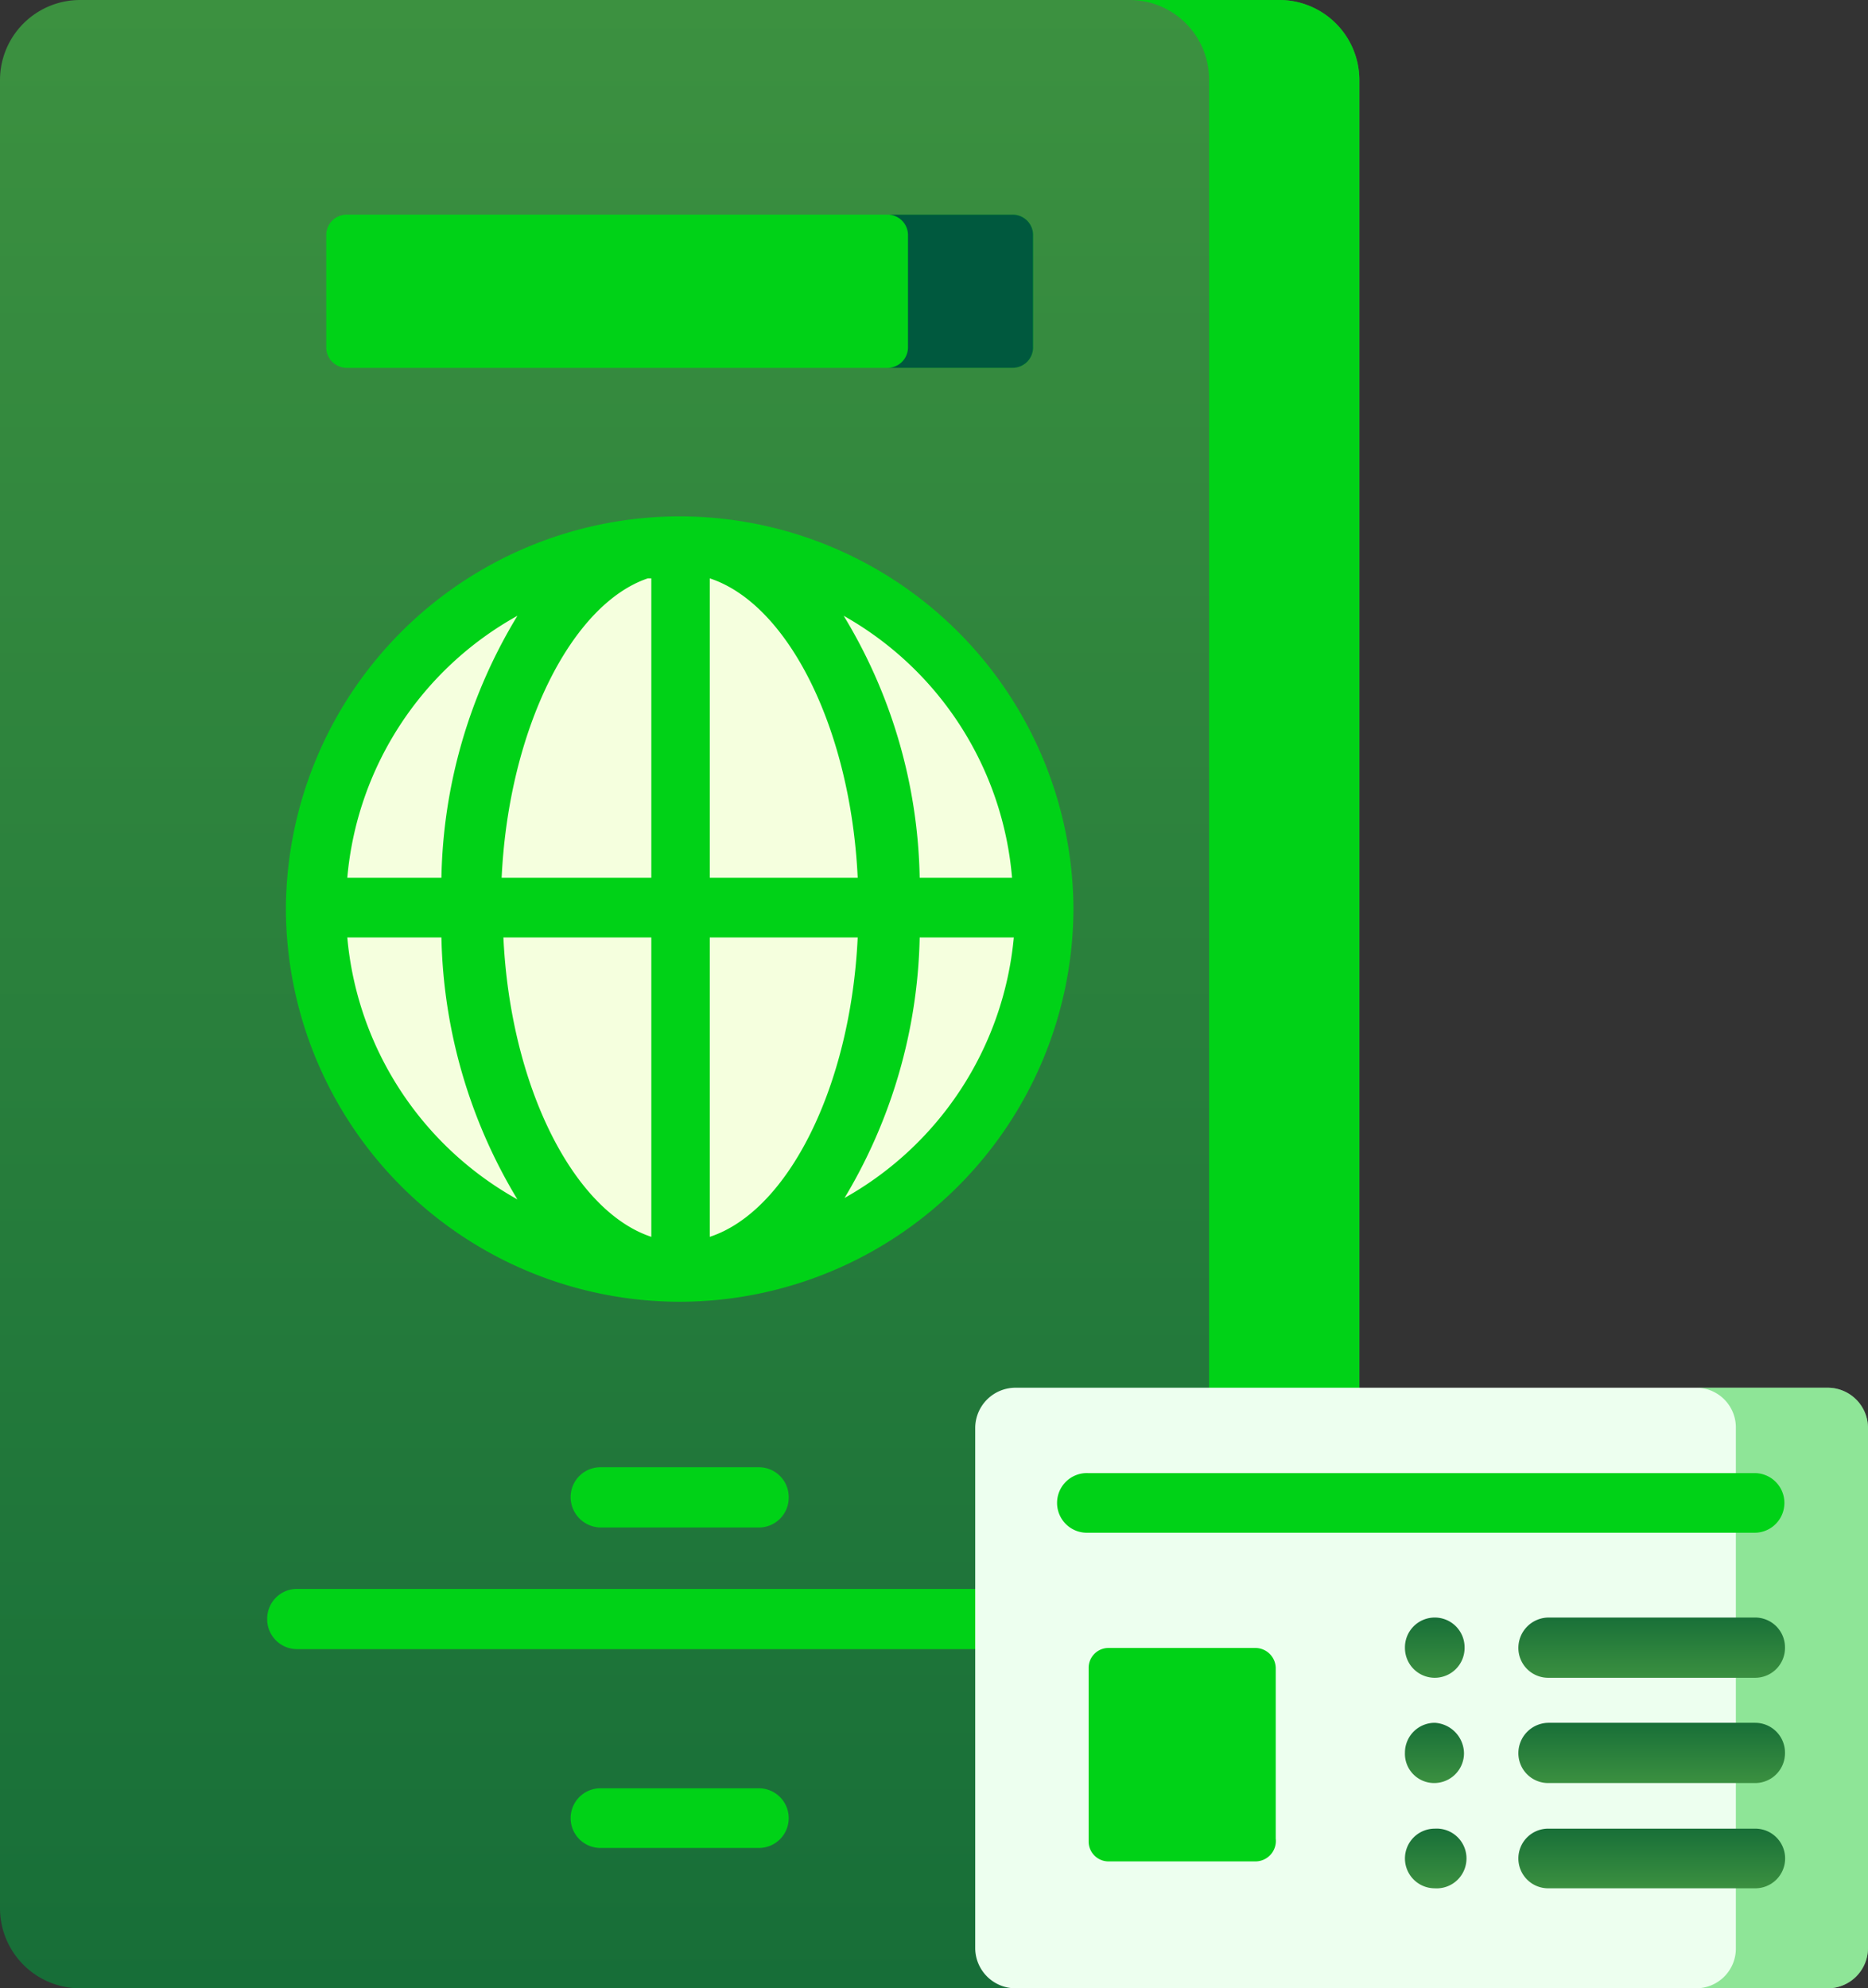 <svg id="Layer_1" data-name="Layer 1" xmlns="http://www.w3.org/2000/svg" xmlns:xlink="http://www.w3.org/1999/xlink" viewBox="0 0 31.95 34"><rect x="0" y="0" width="31.95" height="34" fill="#333333" stroke="none"/><defs><style>.cls-1{fill:none;}.cls-2{clip-path:url(#clip-path);}.cls-3{fill:url(#linear-gradient);}.cls-4{fill:#00d217;}.cls-5{fill:#f5ffde;}.cls-6{fill:#00593e;}.cls-7{fill:#edffef;}.cls-8{fill:#00be15;fill-opacity:0.4;}.cls-9{fill:url(#linear-gradient-2);}.cls-10{fill:url(#linear-gradient-3);}.cls-11{fill:url(#linear-gradient-4);}.cls-12{fill:url(#linear-gradient-5);}.cls-13{fill:url(#linear-gradient-6);}.cls-14{fill:url(#linear-gradient-7);}</style><clipPath id="clip-path" transform="translate(40.08 3.83)"><rect class="cls-1" x="-41.11" y="-3.83" width="34" height="34"/></clipPath><linearGradient id="linear-gradient" x1="-28.45" y1="39.83" x2="-28.45" y2="5.83" gradientTransform="matrix(1, 0, 0, -1, 0, 36)" gradientUnits="userSpaceOnUse"><stop offset="0" stop-color="#3c9140"/><stop offset="1" stop-color="#176e38"/></linearGradient><linearGradient id="linear-gradient-2" x1="-11.83" y1="12.17" x2="-11.83" y2="11.14" gradientTransform="matrix(1, 0, 0, -1, 0, 36)" gradientUnits="userSpaceOnUse"><stop offset="0" stop-color="#197038"/><stop offset="1" stop-color="#3b9040"/></linearGradient><linearGradient id="linear-gradient-3" x1="-11.83" y1="10.37" x2="-11.83" y2="9.34" gradientTransform="matrix(1, 0, 0, -1, 0, 36)" gradientUnits="userSpaceOnUse"><stop offset="0" stop-color="#186f38"/><stop offset="1" stop-color="#3b9040"/></linearGradient><linearGradient id="linear-gradient-4" x1="-11.83" y1="8.56" x2="-11.83" y2="7.54" xlink:href="#linear-gradient-3"/><linearGradient id="linear-gradient-5" x1="-15.55" y1="12.17" x2="-15.55" y2="11.14" xlink:href="#linear-gradient-3"/><linearGradient id="linear-gradient-6" x1="-15.55" y1="10.37" x2="-15.55" y2="9.34" xlink:href="#linear-gradient-3"/><linearGradient id="linear-gradient-7" x1="-15.55" y1="8.56" x2="-15.55" y2="7.54" xlink:href="#linear-gradient-3"/></defs><g class="cls-2"><path class="cls-3" d="M-18.2,30.17H-38.71a1.37,1.37,0,0,1-1.37-1.37V-2.46a1.37,1.37,0,0,1,1.37-1.37H-18.2a1.37,1.37,0,0,1,1.37,1.37V28.8A1.37,1.37,0,0,1-18.2,30.17Z" transform="translate(40.08 3.83)"/><path class="cls-4" d="M-21.88,23.34H-35a.51.51,0,0,0-.51.52.51.51,0,0,0,.51.51h13.15a.51.51,0,0,0,.51-.51A.51.51,0,0,0-21.88,23.34Z" transform="translate(40.08 3.83)"/><path class="cls-4" d="M-16.83-2.46V28.8a1.37,1.37,0,0,1-1.37,1.37h-2.56A1.36,1.36,0,0,0-19.4,28.8V-2.46a1.36,1.36,0,0,0-1.36-1.37h2.56A1.37,1.37,0,0,1-16.83-2.46Z" transform="translate(40.08 3.83)"/><path class="cls-5" d="M-28.45,17.92a6.23,6.23,0,0,0,6.22-6.23,6.23,6.23,0,0,0-6.22-6.23,6.23,6.23,0,0,0-6.23,6.23A6.23,6.23,0,0,0-28.45,17.92Z" transform="translate(40.08 3.83)"/><path class="cls-4" d="M-22.76,2.46H-34.15a.35.35,0,0,1-.35-.34V.18a.35.35,0,0,1,.35-.34h11.39a.35.35,0,0,1,.35.34V2.12A.35.35,0,0,1-22.76,2.46Z" transform="translate(40.08 3.83)"/><path class="cls-6" d="M-22.41.18V2.12a.35.35,0,0,1-.35.34H-24.9a.35.35,0,0,0,.35-.34V.18a.35.35,0,0,0-.35-.34h2.14A.35.35,0,0,1-22.41.18Z" transform="translate(40.08 3.83)"/><path class="cls-7" d="M-8.82,30.17H-22.71a.69.69,0,0,1-.69-.68v-8.9a.69.69,0,0,1,.69-.69H-8.82a.69.69,0,0,1,.69.69v8.9A.69.69,0,0,1-8.82,30.17Z" transform="translate(40.08 3.83)"/><path class="cls-8" d="M-8.13,20.59v8.9a.69.69,0,0,1-.69.68h-2.25a.68.68,0,0,0,.68-.68v-8.9a.68.68,0,0,0-.68-.69h2.25A.69.69,0,0,1-8.13,20.59Z" transform="translate(40.08 3.83)"/><path class="cls-4" d="M-18.61,28h-2.51a.34.34,0,0,1-.34-.34V24.69a.34.34,0,0,1,.34-.34h2.51a.35.35,0,0,1,.35.34v2.92A.35.35,0,0,1-18.61,28Z" transform="translate(40.08 3.83)"/><path class="cls-4" d="M-28.45,18.43a6.74,6.74,0,0,0,6.73-6.74A6.74,6.74,0,0,0-28.45,5a6.74,6.74,0,0,0-6.74,6.74A6.74,6.74,0,0,0-28.45,18.43Zm-5.69-6.23h1.61a9,9,0,0,0,1.3,4.48A5.71,5.71,0,0,1-34.14,12.2Zm6.2,5.12V12.2h2.53C-25.53,14.75-26.6,16.88-27.94,17.32Zm0-6.14V6.06c1.34.44,2.41,2.57,2.53,5.12Zm-1-5.12v5.12H-31.5C-31.38,8.63-30.3,6.5-29,6.06Zm0,6.14v5.12c-1.33-.44-2.41-2.57-2.53-5.12Zm3.29,4.48a9,9,0,0,0,1.3-4.48h1.61A5.71,5.71,0,0,1-25.68,16.68Zm2.91-5.5h-1.61a8.92,8.92,0,0,0-1.3-4.48A5.69,5.69,0,0,1-22.77,11.18ZM-31.23,6.7a8.92,8.92,0,0,0-1.3,4.48h-1.61A5.69,5.69,0,0,1-31.23,6.7Z" transform="translate(40.08 3.83)"/><path class="cls-4" d="M-29.8,21.26a.51.51,0,0,0-.52.51.52.52,0,0,0,.52.52h2.7a.51.51,0,0,0,.51-.52.51.51,0,0,0-.51-.51Z" transform="translate(40.08 3.83)"/><path class="cls-4" d="M-27.1,26.75h-2.7a.51.51,0,0,0-.52.51.51.51,0,0,0,.52.51h2.7a.51.51,0,0,0,.51-.51A.51.51,0,0,0-27.1,26.75Z" transform="translate(40.08 3.83)"/><path class="cls-4" d="M-22,21.87a.51.51,0,0,0,.52.51h11.41a.51.51,0,0,0,.51-.51.51.51,0,0,0-.51-.51H-21.47A.51.51,0,0,0-22,21.87Z" transform="translate(40.08 3.83)"/><path class="cls-9" d="M-10.06,23.83h-3.53a.52.52,0,0,0-.52.52.51.51,0,0,0,.52.51h3.53a.51.51,0,0,0,.51-.51A.51.51,0,0,0-10.06,23.83Z" transform="translate(40.08 3.83)"/><path class="cls-10" d="M-10.06,25.63h-3.53a.52.52,0,0,0-.52.52.51.51,0,0,0,.52.51h3.53a.51.51,0,0,0,.51-.51A.51.51,0,0,0-10.06,25.63Z" transform="translate(40.08 3.83)"/><path class="cls-11" d="M-10.06,27.44h-3.53a.51.51,0,0,0-.52.51.51.51,0,0,0,.52.51h3.53A.51.51,0,0,0-9.55,28,.51.51,0,0,0-10.06,27.44Z" transform="translate(40.08 3.83)"/><path class="cls-12" d="M-15.54,23.83h0a.51.51,0,0,0-.51.52.51.51,0,0,0,.51.51h0a.51.51,0,0,0,.51-.51A.51.51,0,0,0-15.54,23.83Z" transform="translate(40.08 3.83)"/><path class="cls-13" d="M-15.54,25.63h0a.51.51,0,0,0-.51.51.5.5,0,0,0,.5.52h0a.51.51,0,0,0,.51-.51A.53.53,0,0,0-15.54,25.63Z" transform="translate(40.08 3.83)"/><path class="cls-14" d="M-15.54,27.44h0a.51.51,0,0,0-.51.51.51.51,0,0,0,.51.51h0A.51.51,0,0,0-15,28,.51.51,0,0,0-15.54,27.44Z" transform="translate(40.08 3.83)"/></g></svg>